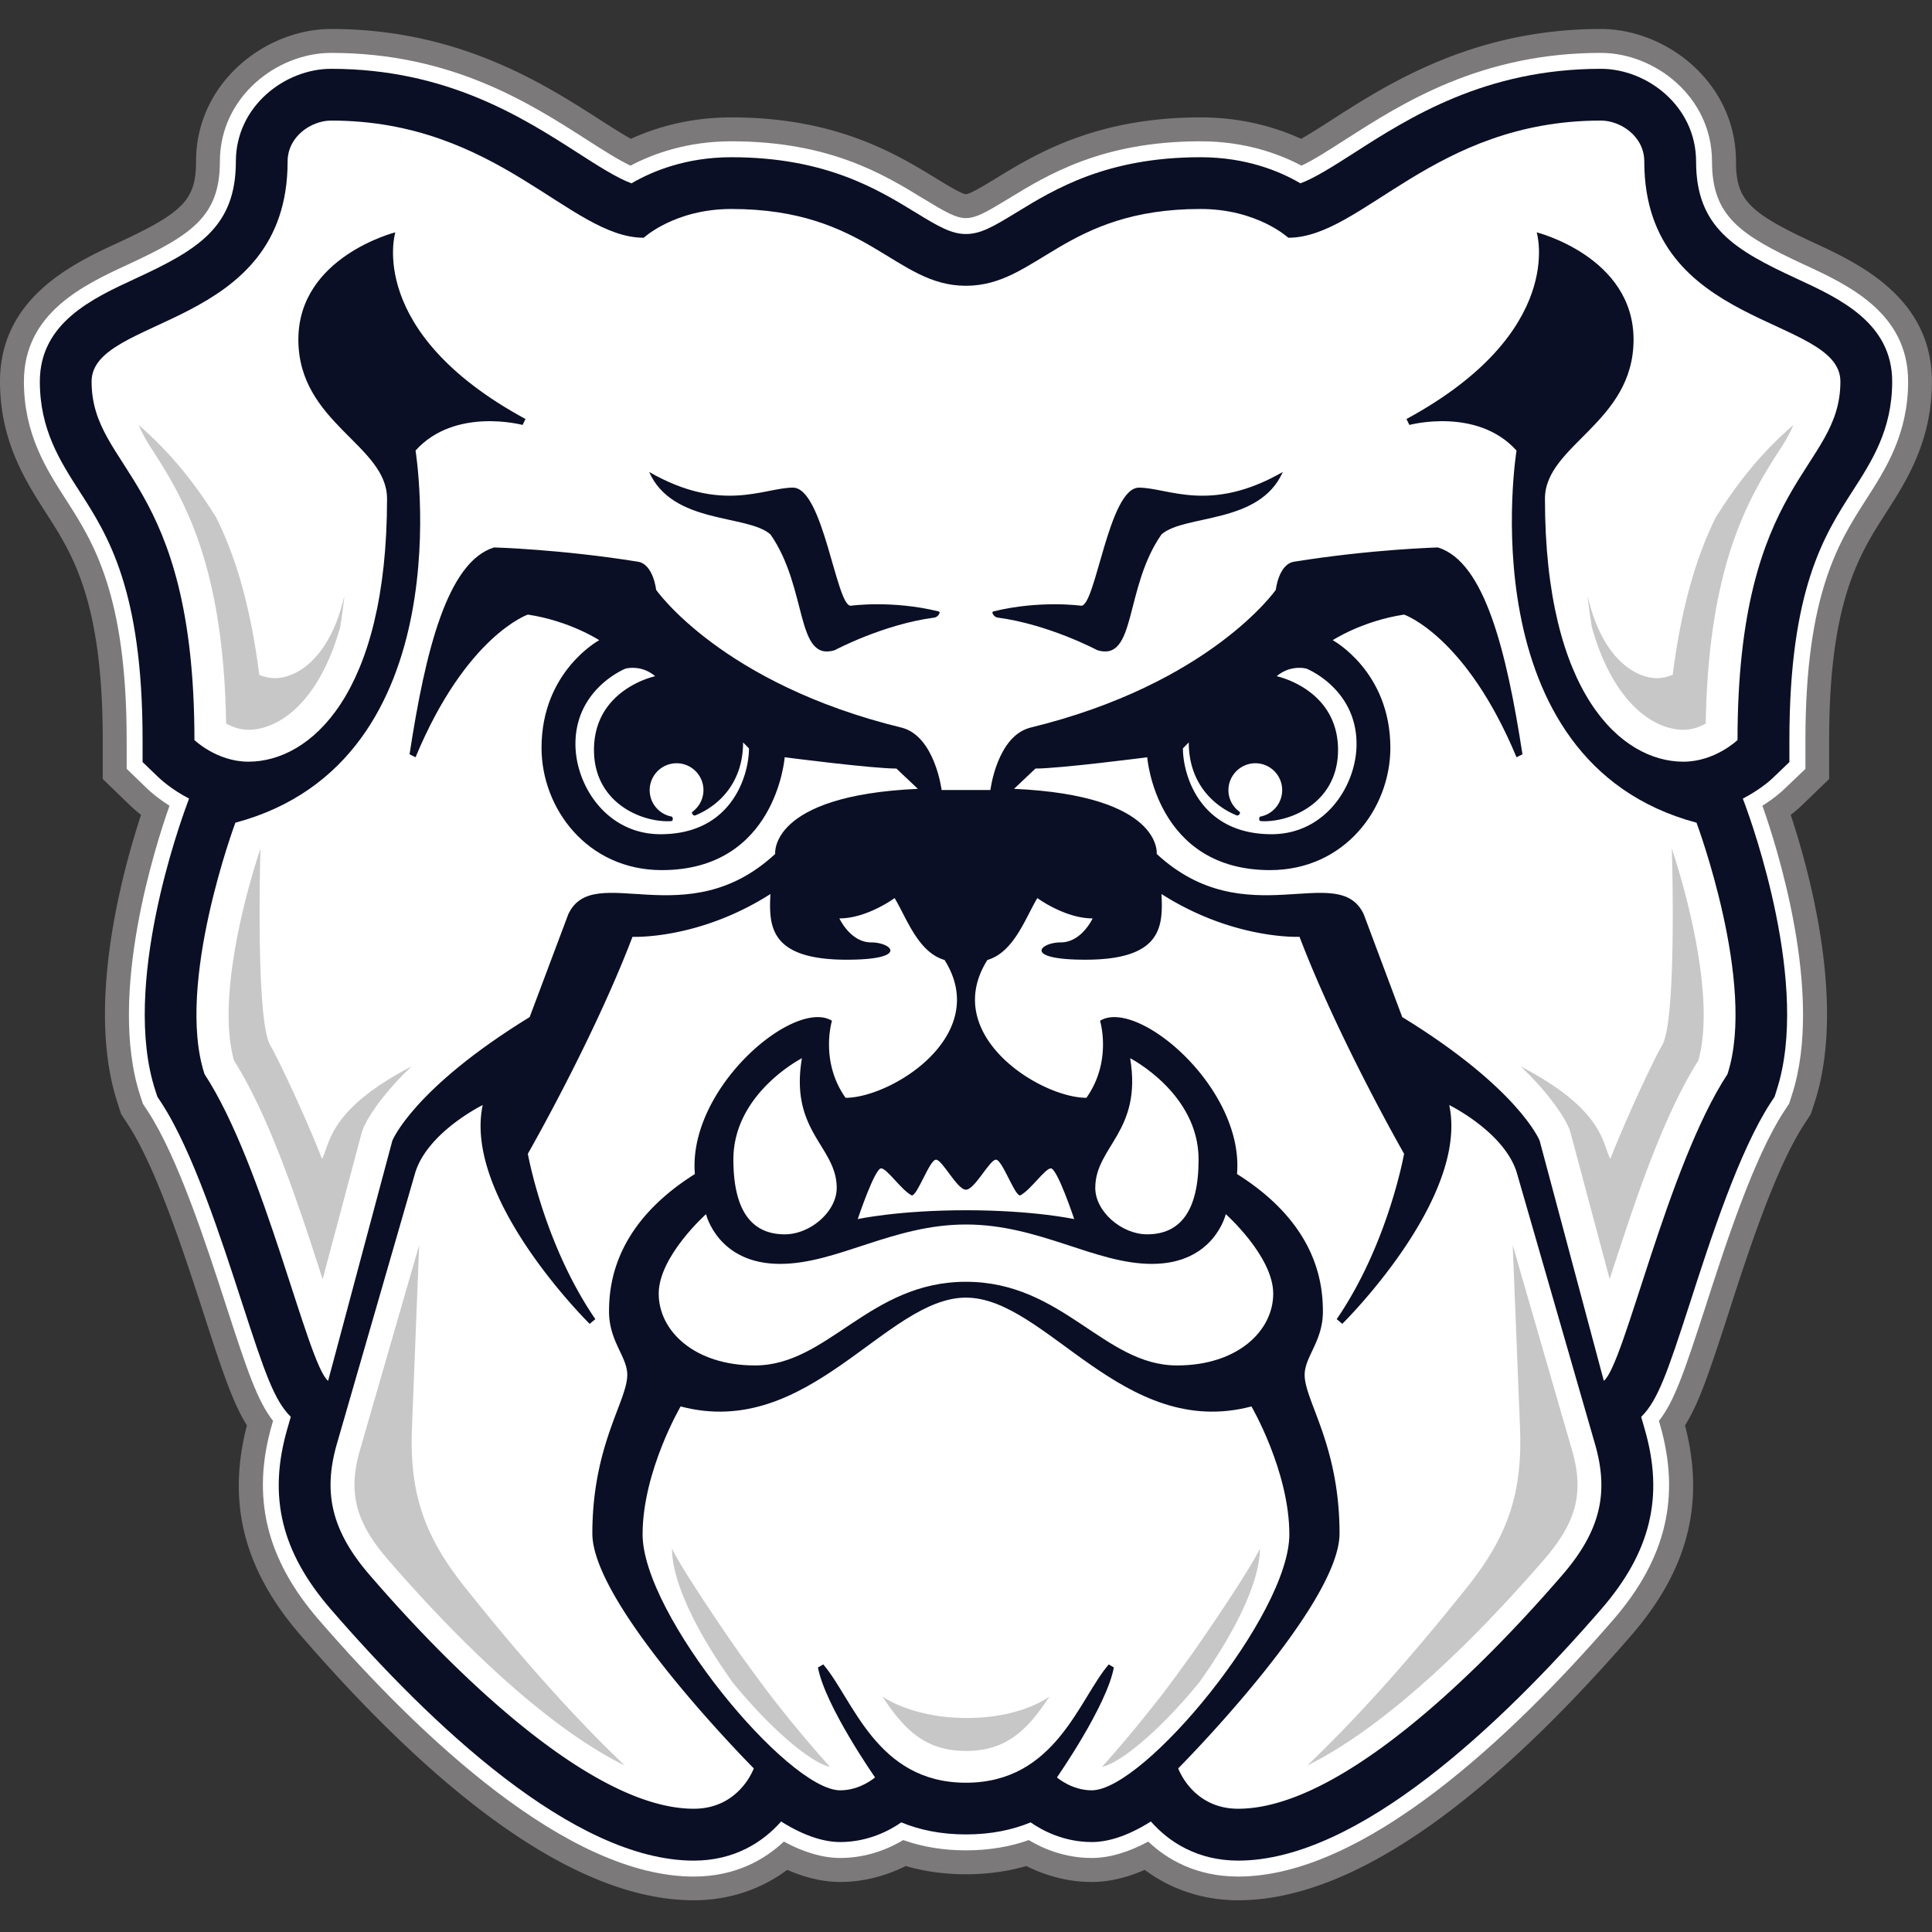 <svg width="200" height="200" xmlns="http://www.w3.org/2000/svg"><rect width="100%" height="100%" fill="#333333" stroke="none"/><g fill-rule="nonzero" fill="none"><path d="M187.777 25.13c-6.793-3.144-8.067-4.477-8.067-8.406C179.71 8.518 172.47 3 165.725 3c-13.162 0-21.969 5.632-27.789 9.361-1.081.702-2.264 1.454-3.244 2.012-2.548-1.167-6.059-2.221-10.412-2.221-10.86 0-17.08 3.803-21.194 6.32-1.064.645-2.663 1.63-3.094 1.63-.412 0-2.016-.985-3.075-1.63-4.12-2.517-10.329-6.32-21.203-6.32-4.354 0-7.864 1.054-10.408 2.221-.99-.558-2.162-1.31-3.253-2.012C56.23 8.631 47.44 3 34.273 3 27.52 3 20.292 8.518 20.292 16.724c0 3.929-1.283 5.262-8.075 8.405C7.648 27.242 0 30.79 0 39.495c0 6.182 2.649 10.302 4.766 13.61 2.75 4.272 5.87 9.13 5.87 23.505v4.033l2.896 2.795c.175.16.537.5 1.068.917-1.984 6.049-5.705 19.764-2.447 29.775l.385 1.2.692 1.055c2.96 4.527 5.82 13.335 7.91 19.778 1.883 5.82 2.983 9.11 4.422 11.392-2.09 8.03-.312 14.958 5.567 21.74 15.76 18.202 29.453 27.422 40.69 27.422 3.588 0 6.924-1.1 9.673-3.152 1.907.833 3.744 1.255 5.486 1.255 2.777 0 5.1-.815 6.782-1.649 1.961.567 4.056.852 6.232.852 2.186 0 4.28-.285 6.25-.852 1.673.834 3.997 1.65 6.774 1.65 1.76 0 3.593-.423 5.48-1.256 2.75 2.053 6.105 3.152 9.679 3.152 11.218 0 24.902-9.22 40.694-27.422 5.874-6.782 7.653-13.71 5.563-21.74 1.448-2.282 2.538-5.572 4.427-11.374 2.071-6.443 4.939-15.26 7.909-19.787l.687-1.063.395-1.201c3.253-10.01-.468-23.722-2.475-29.775a13.24 13.24 0 0 0 1.072-.908l2.906-2.804V76.61c0-14.376 3.134-19.233 5.874-23.504 2.127-3.309 4.766-7.429 4.766-13.61 0-8.707-7.653-12.254-12.216-14.367" fill="#7B7979"/><path d="M186.731 27.375c-6.598-3.061-9.504-4.995-9.504-10.65 0-6.737-5.957-11.25-11.502-11.25-12.438 0-20.54 5.183-26.451 8.972-1.613 1.036-3.272 2.104-4.546 2.7-2.328-1.229-5.856-2.52-10.448-2.52-10.164 0-15.796 3.441-19.907 5.956-2.319 1.412-3.359 1.994-4.38 1.994-1.014 0-2.054-.582-4.373-1.994-4.11-2.515-9.733-5.956-19.906-5.956-4.587 0-8.116 1.291-10.444 2.52-1.27-.596-2.933-1.664-4.55-2.7-5.912-3.79-14.005-8.972-26.447-8.972-5.554 0-11.511 4.513-11.511 11.25 0 5.655-2.896 7.589-9.505 10.65-4.555 2.108-10.782 5-10.782 12.12 0 5.454 2.323 9.074 4.376 12.264 2.786 4.349 6.26 9.751 6.26 24.851v2.974l2.145 2.076c.256.243 1.054.967 2.29 1.75-1.36 3.846-6.456 19.477-3.046 29.96l.288.879.514.789c3.134 4.793 6.053 13.793 8.184 20.364 2.117 6.517 3.185 9.67 4.78 11.686l-.11.376c-2.164 7.479-.619 13.912 4.843 20.218 10.508 12.126 25.764 26.58 38.82 26.58 4.367 0 7.382-1.798 9.325-3.621 2.08 1.127 4.037 1.696 5.834 1.696 2.822 0 5.105-1 6.52-1.852 2.012.714 4.199 1.063 6.494 1.063 2.314 0 4.491-.349 6.503-1.063 1.416.852 3.689 1.852 6.52 1.852 1.797 0 3.759-.57 5.848-1.696 1.925 1.823 4.95 3.62 9.312 3.62 13.042 0 28.311-14.453 38.824-26.58 5.471-6.314 7.002-12.738 4.839-20.217l-.11-.376c1.604-2.007 2.658-5.17 4.775-11.667 2.117-6.581 5.041-15.581 8.185-20.383l.521-.789.285-.889c3.41-10.464-1.677-26.096-3.052-29.95 1.247-.783 2.043-1.507 2.291-1.75l2.164-2.066V76.61c0-15.109 3.464-20.502 6.25-24.851 2.054-3.19 4.382-6.81 4.382-12.264 0-7.13-6.243-10.012-10.798-12.12" fill="#FFF"/><path d="M186.044 28.869c-6.508-3.006-10.466-5.334-10.466-12.145 0-5.741-5.087-9.6-9.853-9.6-11.951 0-19.824 5.031-25.562 8.712-2.071 1.328-4.06 2.599-5.545 3.143-2.117-1.251-5.627-2.703-10.338-2.703-9.706 0-15.1 3.298-19.045 5.71-2.402 1.47-3.722 2.24-5.243 2.24-1.503 0-2.832-.77-5.228-2.24-3.946-2.412-9.34-5.71-19.05-5.71-4.702 0-8.208 1.452-10.339 2.703-1.494-.544-3.473-1.815-5.545-3.143-5.732-3.68-13.596-8.712-25.557-8.712-4.756 0-9.857 3.859-9.857 9.6 0 6.81-3.95 9.139-10.462 12.145-4.38 2.025-9.83 4.555-9.83 10.626 0 4.973 2.09 8.227 4.116 11.379 2.91 4.523 6.52 10.15 6.52 25.736v2.278l1.64 1.576c.216.206 1.353 1.265 3.172 2.204l-.224.619c-.706 1.893-6.796 18.766-3.277 29.569l.22.678.394.596c3.263 4.977 6.214 14.096 8.377 20.759 2.365 7.277 3.336 10.1 5.041 11.777l-.362 1.256c-2.016 6.984-.628 12.749 4.514 18.679 10.274 11.86 25.126 26.01 37.563 26.01 4.217 0 7.172-1.923 9.042-4.05 2.594 1.63 4.628 2.127 6.118 2.127 2.9 0 5.146-1.212 6.323-2.035 1.907.787 4.12 1.246 6.691 1.246 2.59 0 4.794-.46 6.7-1.246 1.173.823 3.428 2.035 6.324 2.035 1.503 0 3.538-.496 6.122-2.128 1.87 2.128 4.83 4.05 9.037 4.05 12.41 0 27.294-14.15 37.568-26.01 5.151-5.93 6.535-11.703 4.51-18.678l-.358-1.246c1.705-1.687 2.685-4.492 5.04-11.768 2.145-6.664 5.116-15.792 8.377-20.778l.395-.596.211-.678c3.518-10.803-2.576-27.681-3.272-29.57l-.229-.613c1.824-.944 2.969-1.994 3.171-2.2l1.65-1.585V76.61c0-15.586 3.61-21.213 6.516-25.736 2.035-3.152 4.124-6.406 4.124-11.379 0-6.071-5.454-8.6-9.834-10.626" fill="#0A0F25"/><path d="M67.823 70.002c-1.472-1.256-3.085-.779-3.085-.779s-5.169 2.058-5.169 7.795c0 4.266 3.208 9.34 8.808 9.34 7.437 0 9.156-6.164 9.156-8.886l-.61-.619c0 4.124-2.442 6.53-4.944 7.557-.197.077-.459-.243-.293-.38a2.783 2.783 0 0 0 1.136-2.232 2.786 2.786 0 0 0-2.777-2.787 2.789 2.789 0 0 0-2.79 2.787c0 1.356.97 2.479 2.254 2.73.201.047.165.468 0 .468-.128.01-.261.018-.395.018-3.029 0-7.625-2.098-7.625-7.382 0-6.315 6.334-7.63 6.334-7.63M64.935 142.331c0-1.906-1.888-3.464-1.888-6.571 0-3.125.78-9.12 8.886-14.225-.743-8.926 10.334-18.254 14.192-15.864 0 0-1.283 4.17 1.407 7.973 4.757 0 15.16-6.48 10.247-14.268-2.759-.797-3.941-4.39-5.17-6.406 0 0-2.84 2.103-5.714 2.103 0 0 1.137 2.484 3.29 2.484 2.15 0 3.983 1.792-2.538 1.792-7.997 0-8.061-3.501-7.892-6.8-7.46 4.76-14.279 4.43-14.279 4.43-4.069 10.671-10.833 22.458-10.833 22.458s1.659 9.348 6.988 17.12l-.591.486s-13.129-12.923-11.071-22.647c0 0-5.655 2.768-6.975 6.965l-8.102 28.046c-1.434 4.949-.697 8.945 3.414 13.683 4.101 4.739 21.176 24.15 33.512 24.15 4.739 0 6.214-4.179 6.214-4.179s-16.712-16.79-16.712-24.315c0-9.147 3.615-13.73 3.615-16.415" fill="#FFF"/><path d="M80.75 130.838c-6.457 0-7.662-5.15-7.662-5.15s-4.899 4.37-4.899 8.23c0 3.858 3.694 7.432 9.962 7.432 7.571 0 11.824-8.66 21.841-8.66 10.04 0 14.288 8.66 21.85 8.66 6.269 0 9.962-3.574 9.962-7.433 0-3.858-4.912-8.23-4.912-8.23s-1.182 5.151-7.644 5.151c-5.92 0-11.64-4.078-19.256-4.078-7.598 0-13.33 4.078-19.242 4.078" fill="#FFF"/><path d="M75.92 120.023c0 5.362 1.925 7.754 5.325 7.754 2.64 0 5.37-2.355 5.37-4.803 0-4.307-4.89-5.81-3.601-13.426 0 0-7.094 3.62-7.094 10.475M128.02 84.41c-2.503-1.027-4.96-3.433-4.96-7.557l-.604.619c0 2.722 1.732 8.885 9.174 8.885 5.6 0 8.799-5.073 8.799-9.34 0-5.736-5.17-7.794-5.17-7.794s-1.612-.477-3.097.779c0 0 6.351 1.315 6.351 7.63 0 5.284-4.6 7.382-7.643 7.382-.12 0-.248-.009-.385-.018-.156 0-.202-.421 0-.467a2.78 2.78 0 0 0 2.245-2.731 2.778 2.778 0 0 0-2.768-2.787c-1.53 0-2.795 1.251-2.795 2.787 0 .916.458 1.732 1.146 2.231.155.138-.092.458-.294.38M157.009 121.361c-1.32-4.197-6.984-6.965-6.984-6.965 2.062 9.724-11.071 22.647-11.071 22.647l-.578-.486c5.325-7.772 6.974-17.12 6.974-17.12s-6.754-11.787-10.823-22.458c0 0-6.829.33-14.289-4.43.156 3.299.11 6.8-7.882 6.8-6.53 0-4.692-1.792-2.553-1.792 2.168 0 3.304-2.484 3.304-2.484-2.877 0-5.719-2.103-5.719-2.103-1.223 2.016-2.419 5.61-5.173 6.406-4.904 7.788 5.49 14.268 10.251 14.268 2.694-3.803 1.411-7.973 1.411-7.973 3.85-2.39 14.93 6.938 14.179 15.864 8.12 5.105 8.89 11.1 8.89 14.225 0 3.107-1.888 4.665-1.888 6.571 0 2.685 3.611 7.268 3.611 16.415 0 7.524-16.699 24.315-16.699 24.315s1.476 4.18 6.205 4.18c12.337 0 29.411-19.412 33.517-24.15 4.115-4.74 4.849-8.735 3.4-13.684l-8.083-28.046" fill="#FFF"/><path d="M118.744 127.777c3.418 0 5.334-2.392 5.334-7.754 0-6.855-7.084-10.475-7.084-10.475 1.264 7.616-3.612 9.119-3.612 13.426 0 2.448 2.732 4.803 5.362 4.803M108.782 120.949c-.6 0-2.118 2.282-3.185 2.804-.587 0-1.838-3.703-2.498-3.703-.66 0-2.186 3.107-3.107 3.107-.916 0-2.438-3.107-3.097-3.107-.665 0-1.912 3.703-2.503 3.703-1.058-.522-2.57-2.804-3.18-2.804-.665 0-2.42 5.252-2.42 5.252s4.189-.917 11.2-.917c7.02 0 11.21.917 11.21.917s-1.747-5.252-2.42-5.252M129.55 145.594c-13.308 3.51-21.25-11.264-29.558-11.264-8.299 0-16.24 14.774-29.534 11.264 0 0-3.937 6.727-3.937 13.244 0 8.322 15.022 26.495 20.457 26.495 2.094 0 3.606-1.337 3.606-1.337s-5.169-7.396-5.911-11.383l.554-.312c3.093 3.611 5.486 12.245 14.765 12.245 9.294 0 11.686-8.634 14.784-12.245l.531.312c-.733 3.987-5.893 11.383-5.893 11.383s1.512 1.337 3.602 1.337c5.435 0 20.457-18.173 20.457-26.495 0-6.517-3.923-13.244-3.923-13.244" fill="#FFF"/><path d="M120.238 55.32c-3.886 5.562-2.566 13.21-6.636 11.992 0 0-5.027-2.685-10.347-3.382-.335-.041-.72-.577-.399-.642 4.821-1.182 9.078-.582 9.078-.582 1.504 0 2.842-12.226 5.976-12.226 2.997 0 7.35 2.704 14.885-1.622-2.42 5.458-10.137 4.353-12.557 6.461Zm-23.5 8.61c-5.32.697-10.338 3.382-10.338 3.382-4.074 1.219-2.759-6.43-6.645-11.993-2.414-2.108-10.132-1.003-12.556-6.461 7.539 4.326 11.892 1.622 14.884 1.622 3.144 0 4.473 12.226 5.976 12.226 0 0 4.262-.6 9.083.582.325.065-.069.601-.403.642Zm77.528 14.92c3.273 0 5.601-2.24 5.601-2.24 0-27.17 10.65-27.89 10.65-37.115 0-6.868-20.301-5.315-20.301-22.77 0-2.634-2.475-4.243-4.491-4.243-17.295 0-24.71 12.13-32.362 12.13 0 0-3.208-2.978-9.083-2.978-14.114 0-16.905 7.95-24.288 7.95-7.364 0-10.15-7.95-24.278-7.95-5.875 0-9.074 2.978-9.074 2.978-7.653 0-15.067-12.13-32.367-12.13-2.007 0-4.5 1.609-4.5 4.242 0 17.456-20.292 15.903-20.292 22.771 0 9.226 10.646 9.945 10.646 37.115 0 0 2.319 2.24 5.59 2.24 6.412 0 14.349-6.997 14.349-27.224 0-5.568-9.18-7.832-9.18-16.475 0-8.569 10.037-11.099 10.037-11.099S37.765 34.354 54.4 43.377l-.302.614S47.1 42.103 43.017 46.64c0 0 5.201 32.152-18.651 38.526 0 0-6.237 16.69-3.195 26.022 6.247 9.55 10.669 30.08 12.795 31.757l6.65-24.865s2.13-5.37 14.215-12.794l4-10.648c2.617-5.59 12.218 2.287 21.415-6.237 0 0-.67-6.05 14.77-6.74l-2.219-2.1c-2.543 0-11.566-1.168-11.566-1.168s-.875 11.681-12.721 11.681c-7.713 0-12.451-6.38-12.451-12.662 0-7.928 5.971-11.14 5.971-11.14s-3.047-1.998-7.387-2.65c0 0-6.393 2.178-11.626 14.77l-.619-.306c1.65-10.81 3.941-19.93 8.744-21.415 0 0 6.887.188 14.889 1.476 1.603.243 1.892 2.914 1.892 2.914s6.778 9.734 25.456 14.275c3.405.916 4.097 6.443 4.097 6.443h5.05s.674-5.527 4.092-6.443c18.68-4.541 25.453-14.275 25.453-14.275s.283-2.671 1.905-2.914c7.992-1.288 14.875-1.476 14.875-1.476 4.812 1.485 7.085 10.605 8.754 21.415l-.615.307c-5.242-12.593-11.64-14.77-11.64-14.77-4.335.65-7.387 2.649-7.387 2.649s5.967 3.212 5.967 11.14c0 6.283-4.73 12.662-12.455 12.662-11.833 0-12.713-11.681-12.713-11.681s-9.022 1.168-11.57 1.168l-2.219 2.1c15.44.69 14.77 6.74 14.77 6.74 9.202 8.524 18.798.646 21.428 6.237l3.987 10.648c12.098 7.423 14.225 12.794 14.225 12.794l6.644 24.865c2.136-1.677 6.553-22.207 12.804-31.757 3.033-9.333-3.208-26.022-3.208-26.022-23.847-6.374-18.633-38.526-18.633-38.526-4.096-4.537-11.09-2.65-11.09-2.65l-.302-.613c16.626-9.023 13.482-19.325 13.482-19.325s10.026 2.53 10.026 11.1c0 8.642-9.173 10.906-9.173 16.474 0 20.227 7.937 27.225 14.333 27.225Z" fill="#FFF"/><path d="m37.266 150.103 6.127-21.208-.743 18.835c-.28 6.717 1.201 11.19 5.422 16.506 5.966 7.506 11.561 13.73 16.607 18.532-6.773-3.326-15.306-10.687-24.503-21.3-3.387-3.904-4.175-6.993-2.91-11.365M26.964 87.842s-.536 17.655 1.004 20.34c1.127 1.998 3.913 8.037 5.366 11.786.857-1.54.586-5.04 9.261-9.568-3.78 3.62-4.857 6.058-5.013 6.47l-.069.175-.06.183-4.05 15.186c-.023-.054-.042-.119-.065-.183-.604-1.86-1.241-3.84-1.924-5.847-2.012-5.921-4.372-12.135-7.186-16.59-1.746-6.137 1.004-16.765 2.736-21.952M76.68 171.33c.702.962 2.42 3.364 3.781 5.077a133.535 133.535 0 0 0 5.458 6.499c-1.81-.367-5.824-3.557-10.054-8.717-3.561-4.967-6.301-10.32-6.301-13.866 1.265 2.584 6.42 10.035 7.117 11.007M22.386 53.587c1.833 3.675 3.501 8.725 4.45 16.269.532.215 1.256.412 2.025.325 2.296-.243 5.422-2.475 6.792-8.538a55.475 55.475 0 0 1-.44 3.286c-2.291 8.107-6.595 10.618-9.486 10.618-.903 0-1.719-.312-2.32-.646-.27-16.869-4.641-23.697-7.886-28.71A16.705 16.705 0 0 1 14.353 44c2.488 2.153 5.229 5.054 8.033 9.586M162.728 150.103l-6.132-21.208.752 18.835c.275 6.717-1.192 11.19-5.417 16.506-5.976 7.506-11.566 13.73-16.607 18.532 6.764-3.326 15.305-10.687 24.498-21.3 3.392-3.904 4.18-6.993 2.906-11.365M173.066 87.842s.55 17.655-.99 20.34c-1.145 1.998-3.913 8.037-5.37 11.786-.853-1.54-.587-5.04-9.275-9.568 3.785 3.62 4.848 6.058 5.03 6.47l.056.175.055.183 4.06 15.186c.018-.054.037-.119.055-.183.614-1.86 1.256-3.84 1.934-5.847 2.007-5.921 4.362-12.135 7.185-16.59 1.75-6.137-1.017-16.765-2.74-21.952M123.317 171.33c-.705.962-2.41 3.364-3.785 5.077-2.493 3.144-3.986 4.85-5.453 6.499 1.815-.367 5.811-3.557 10.045-8.717 3.556-4.967 6.297-10.32 6.297-13.866-1.256 2.584-6.407 10.035-7.104 11.007M177.602 53.587c-1.813 3.675-3.482 8.725-4.444 16.269-.54.215-1.256.412-2.026.325-2.291-.243-5.426-2.475-6.791-8.538a56.1 56.1 0 0 0 .449 3.286c2.291 8.107 6.59 10.618 9.476 10.618.9 0 1.724-.312 2.31-.646.293-16.869 4.656-23.697 7.9-28.71.486-.756.88-1.508 1.173-2.19-2.5 2.153-5.232 5.054-8.047 9.586M91.35 175.619c2.268 3.465 4.458 5.638 8.651 5.638s6.375-2.173 8.643-5.638c0 0-2.836 2.227-8.556 2.227-5.723 0-8.739-2.227-8.739-2.227" fill="#C8C7C7"/></g></svg>